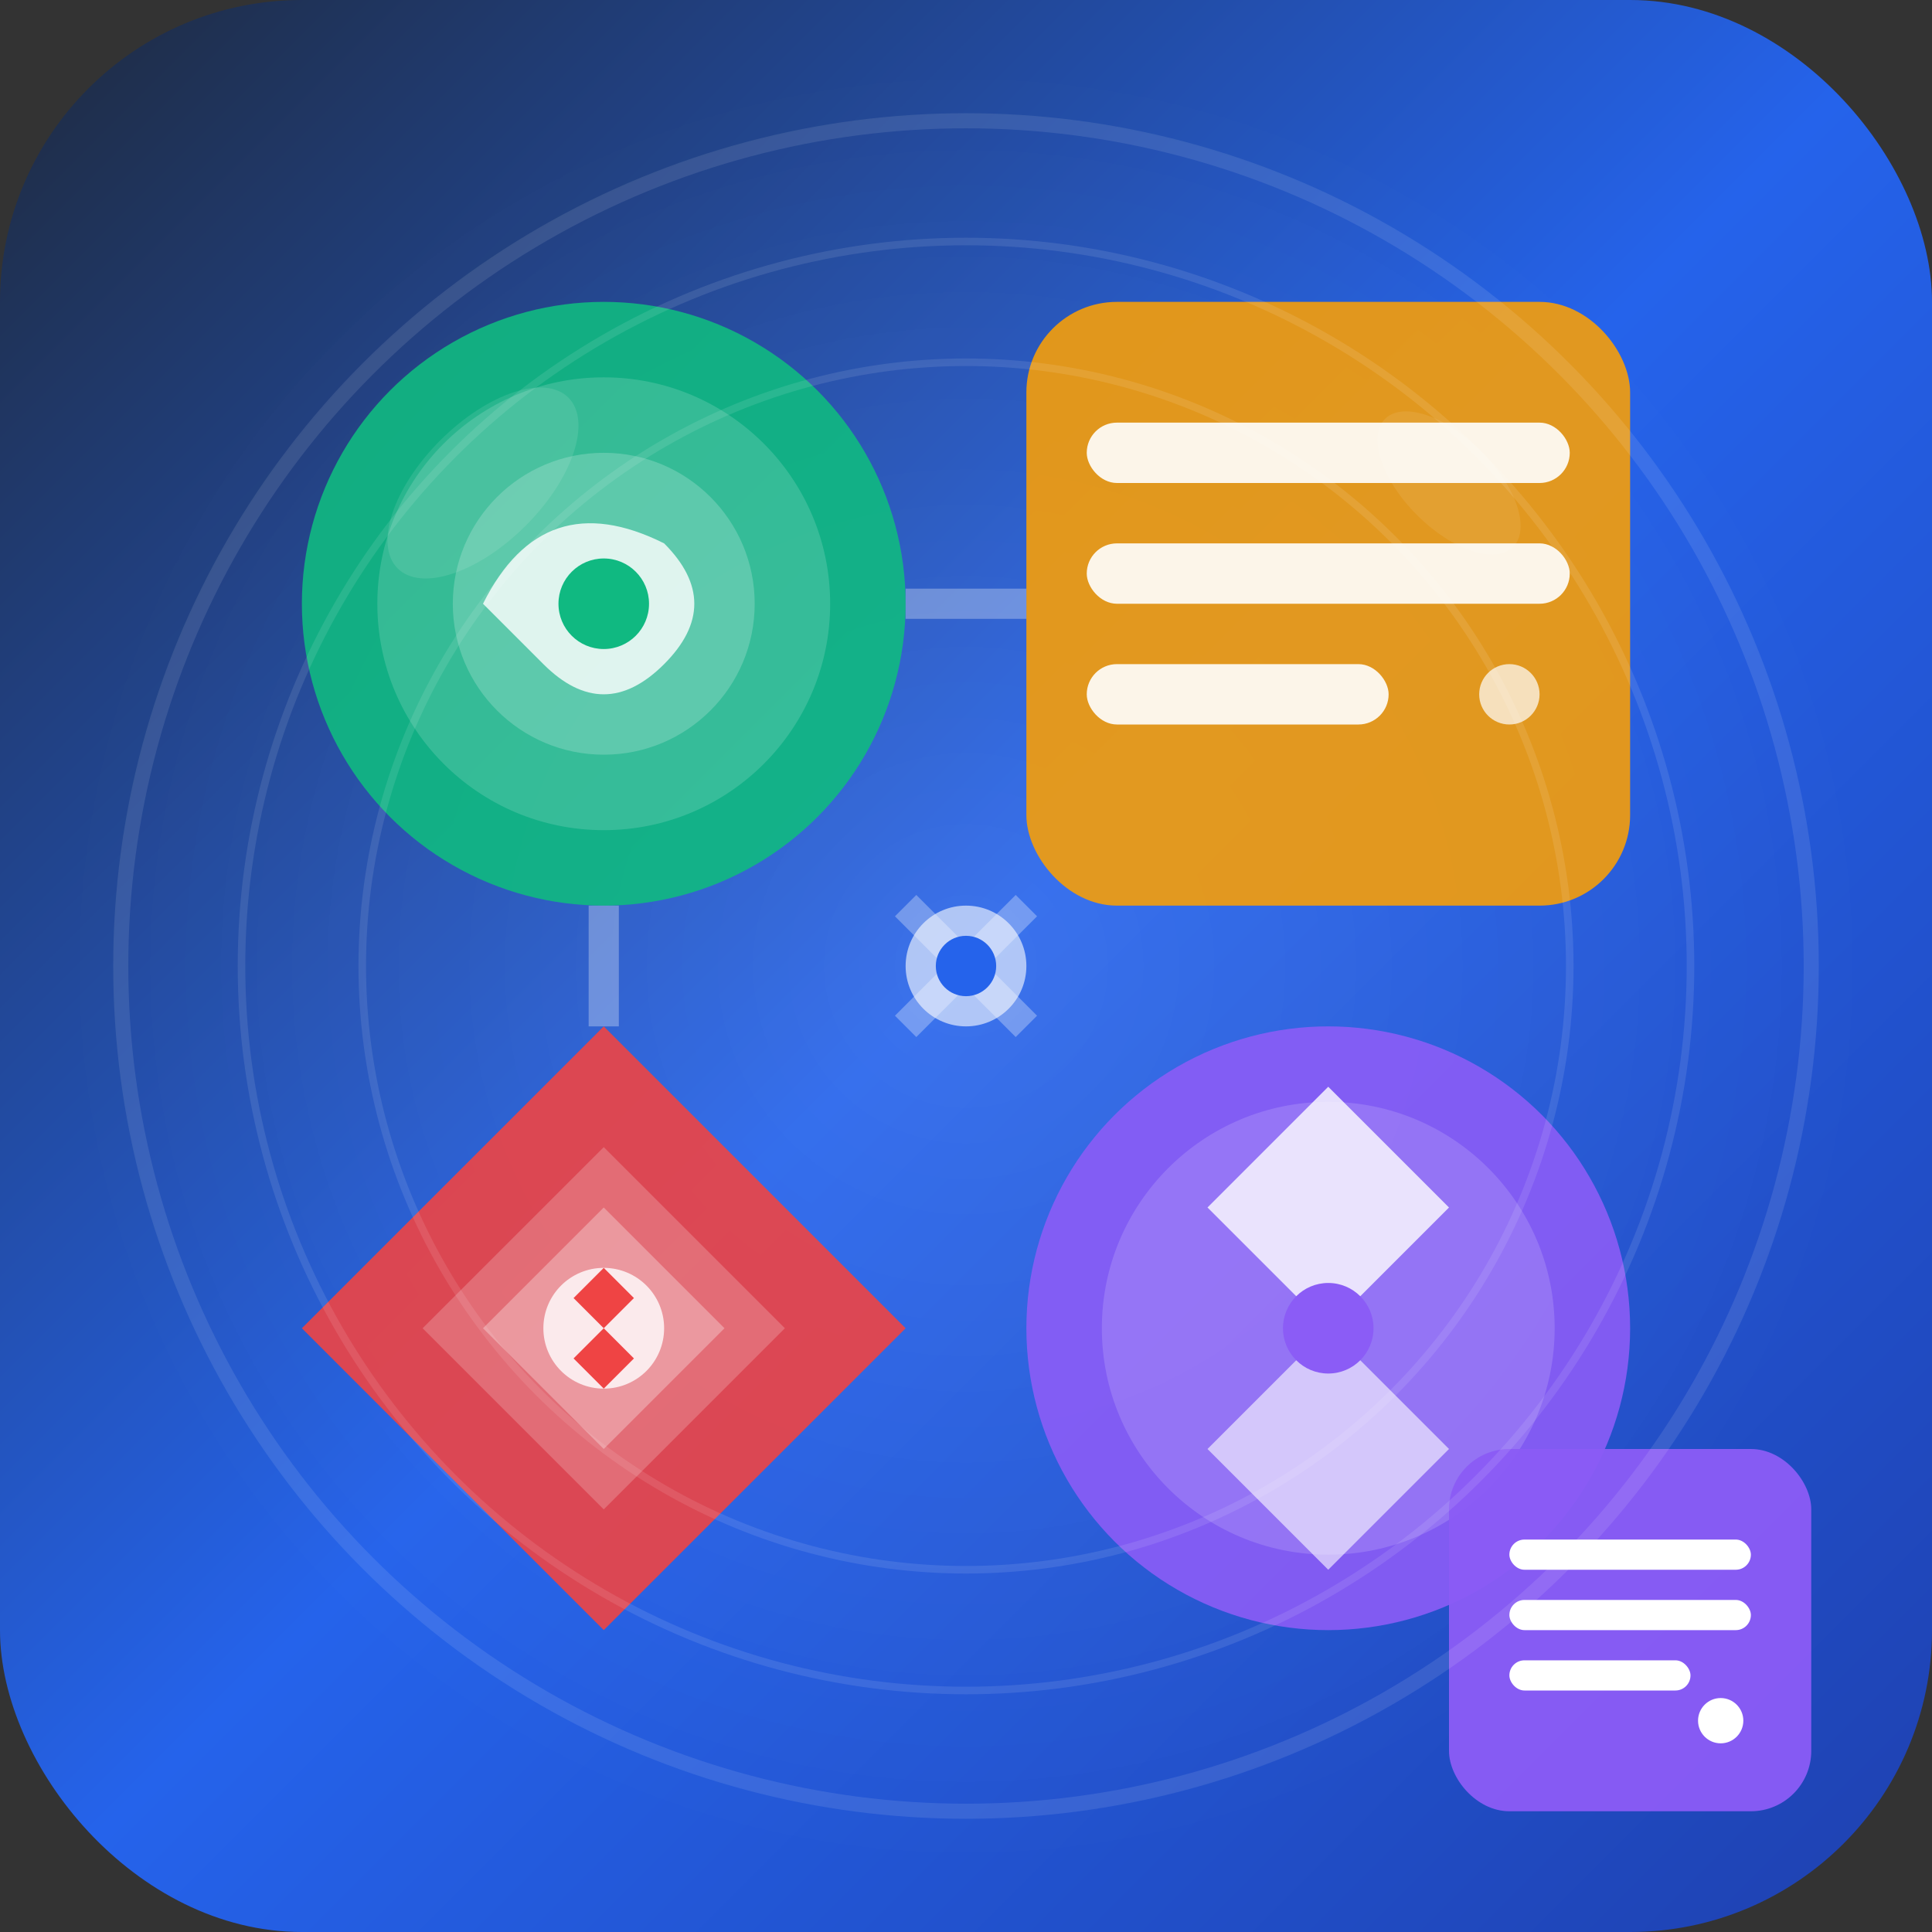 <svg width="128" height="128" viewBox="0 0 128 128" fill="none" xmlns="http://www.w3.org/2000/svg">
  <rect x="0" y="0" width="128" height="128" fill="#333333" stroke="none"/>
  <!-- 背景渐变 -->
  <defs>
    <linearGradient id="bgGradient" x1="0%" y1="0%" x2="100%" y2="100%">
      <stop offset="0%" stop-color="#1e293b"/>
      <stop offset="50%" stop-color="#2563eb"/>
      <stop offset="100%" stop-color="#1e40af"/>
    </linearGradient>
    <radialGradient id="glowEffect" cx="50%" cy="50%" r="50%">
      <stop offset="0%" stop-color="#ffffff" stop-opacity="0.1"/>
      <stop offset="100%" stop-color="#ffffff" stop-opacity="0"/>
    </radialGradient>
  </defs>
  
  <!-- 主背景 -->
  <rect width="128" height="128" rx="20" fill="url(#bgGradient)"/>
  <rect x="4" y="4" width="120" height="120" rx="16" fill="url(#glowEffect)"/>
  
  <!-- AI工具图标网格 -->
  <g transform="translate(16, 16)">
    <!-- ChatGPT - 左上 -->
    <g transform="translate(0, 0)">
      <circle cx="24" cy="24" r="20" fill="#10b981" opacity="0.9"/>
      <circle cx="24" cy="24" r="15" fill="#ffffff" opacity="0.15"/>
      <circle cx="24" cy="24" r="10" fill="#ffffff" opacity="0.2"/>
      <!-- ChatGPT logo风格 -->
      <path d="M16 24 Q20 16 28 20 Q32 24 28 28 Q24 32 20 28 Q16 24 16 24" fill="#ffffff" opacity="0.8"/>
      <circle cx="24" cy="24" r="3" fill="#10b981"/>
    </g>
    
    <!-- Claude - 右上 -->
    <g transform="translate(48, 0)">
      <rect x="4" y="4" width="40" height="40" rx="6" fill="#f59e0b" opacity="0.9"/>
      <rect x="8" y="12" width="32" height="4" rx="2" fill="#ffffff" opacity="0.9"/>
      <rect x="8" y="20" width="32" height="4" rx="2" fill="#ffffff" opacity="0.9"/>
      <rect x="8" y="28" width="20" height="4" rx="2" fill="#ffffff" opacity="0.9"/>
      <!-- Claude装饰 -->
      <circle cx="36" cy="30" r="2" fill="#ffffff" opacity="0.7"/>
    </g>
    
    <!-- Gemini - 左下 -->
    <g transform="translate(0, 48)">
      <path d="M24 4 L44 24 L24 44 L4 24 Z" fill="#ef4444" opacity="0.9"/>
      <path d="M24 12 L36 24 L24 36 L12 24 Z" fill="#ffffff" opacity="0.2"/>
      <path d="M24 16 L32 24 L24 32 L16 24 Z" fill="#ffffff" opacity="0.3"/>
      <!-- Gemini星形装饰 -->
      <circle cx="24" cy="24" r="4" fill="#ffffff" opacity="0.8"/>
      <path d="M24 20 L26 22 L24 24 L22 22 Z" fill="#ef4444"/>
      <path d="M24 28 L26 26 L24 24 L22 26 Z" fill="#ef4444"/>
    </g>
    
    <!-- Poe - 右下 -->
    <g transform="translate(48, 48)">
      <circle cx="24" cy="24" r="20" fill="#8b5cf6" opacity="0.9"/>
      <circle cx="24" cy="24" r="15" fill="#ffffff" opacity="0.15"/>
      <!-- Poe特色设计 -->
      <path d="M24 8 L32 16 L24 24 L16 16 Z" fill="#ffffff" opacity="0.8"/>
      <path d="M24 24 L32 32 L24 40 L16 32 Z" fill="#ffffff" opacity="0.6"/>
      <circle cx="24" cy="24" r="3" fill="#8b5cf6"/>
    </g>
    
    <!-- 连接网络 -->
    <g stroke="#ffffff" stroke-width="2" opacity="0.3">
      <path d="M44 24 L52 24"/>
      <path d="M24 44 L24 52"/>
      <path d="M44 44 L52 52"/>
      <path d="M44 52 L52 44"/>
    </g>
    
    <!-- 中心连接点 -->
    <circle cx="48" cy="48" r="4" fill="#ffffff" opacity="0.6"/>
    <circle cx="48" cy="48" r="2" fill="#2563eb"/>
  </g>
  
  <!-- 分组管理标识 -->
  <g transform="translate(96, 96)">
    <rect width="24" height="24" rx="4" fill="#8b5cf6" opacity="0.95"/>
    <rect x="4" y="6" width="16" height="2" rx="1" fill="#ffffff"/>
    <rect x="4" y="10" width="16" height="2" rx="1" fill="#ffffff"/>
    <rect x="4" y="14" width="12" height="2" rx="1" fill="#ffffff"/>
    <!-- 分组图标 -->
    <circle cx="18" cy="18" r="1.5" fill="#ffffff"/>
  </g>
  
  <!-- 装饰性元素 -->
  <g opacity="0.1">
    <circle cx="64" cy="64" r="56" fill="none" stroke="#ffffff" stroke-width="1"/>
    <circle cx="64" cy="64" r="48" fill="none" stroke="#ffffff" stroke-width="0.5"/>
    <circle cx="64" cy="64" r="40" fill="none" stroke="#ffffff" stroke-width="0.5"/>
  </g>
  
  <!-- 光效 -->
  <ellipse cx="32" cy="32" rx="8" ry="4" fill="#ffffff" opacity="0.1" transform="rotate(-45 32 32)"/>
  <ellipse cx="96" cy="32" rx="6" ry="3" fill="#ffffff" opacity="0.08" transform="rotate(45 96 32)"/>
</svg>